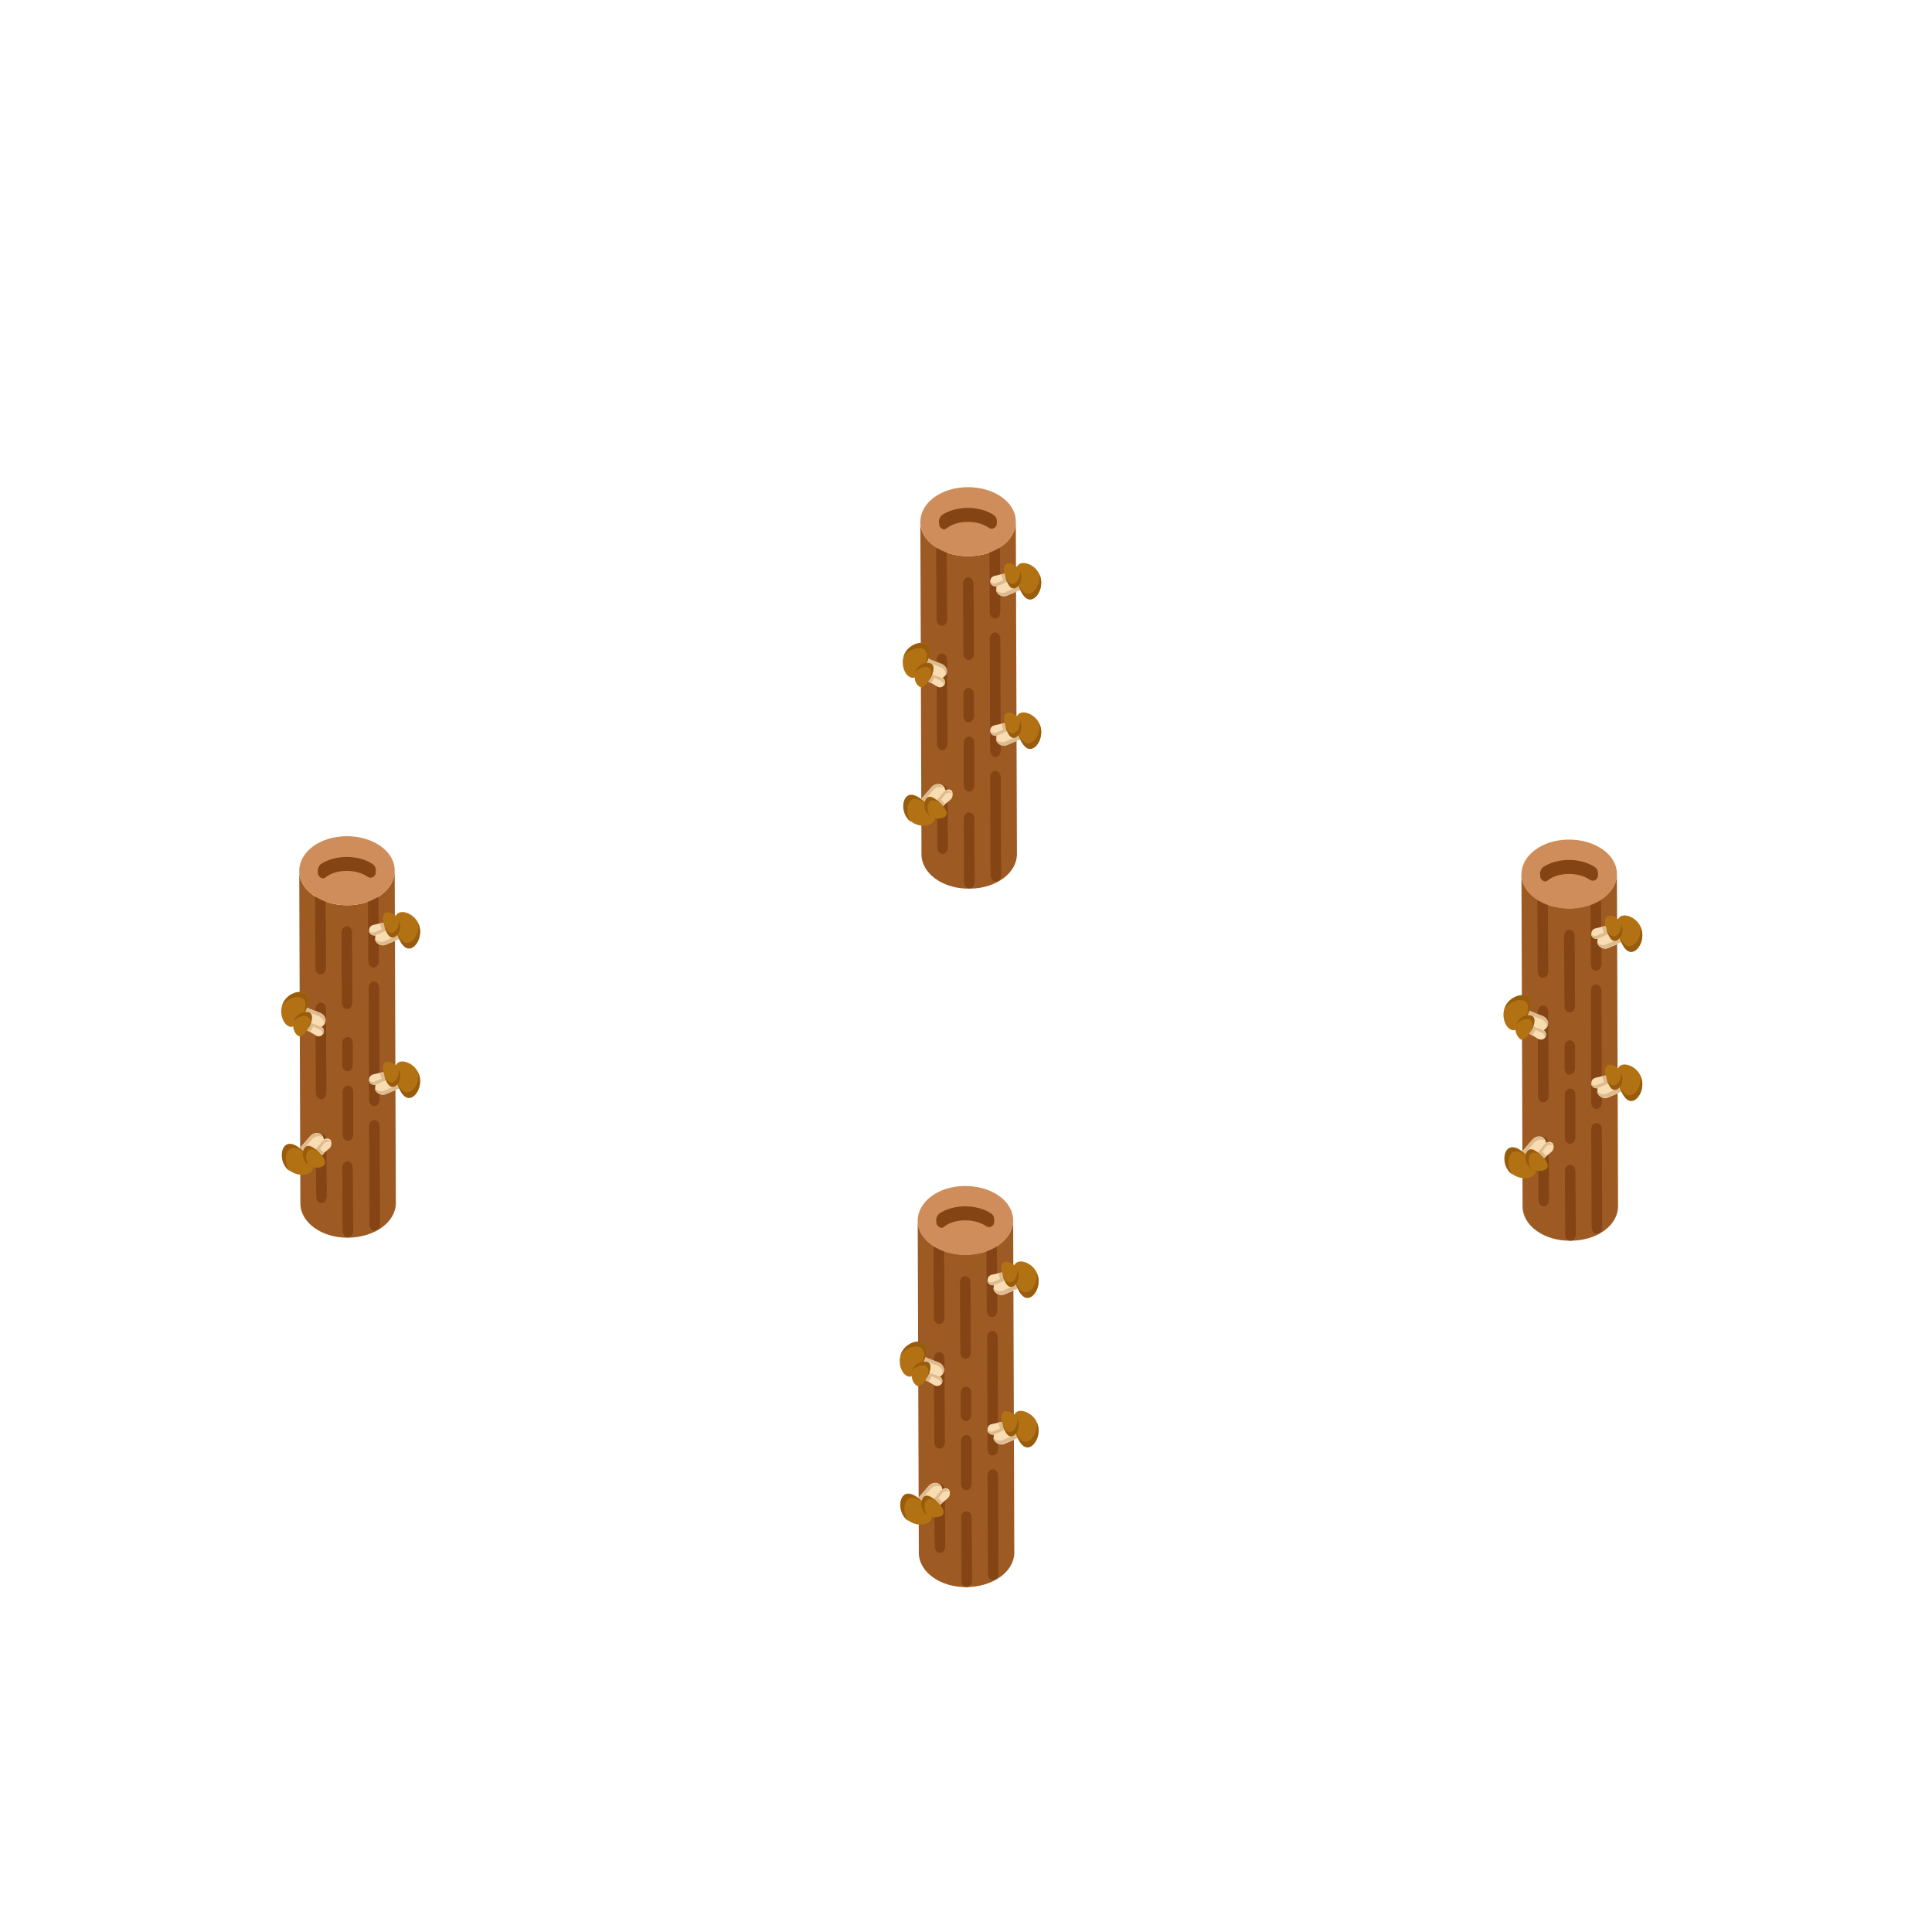 <?xml version="1.0" encoding="utf-8"?>
<!-- Generator: Adobe Illustrator 19.0.1, SVG Export Plug-In . SVG Version: 6.00 Build 0)  -->
<svg version="1.1" id="mushroom_x5F_grow" xmlns="http://www.w3.org/2000/svg" xmlns:xlink="http://www.w3.org/1999/xlink" x="0px"
	 y="0px" viewBox="-223 225 512 512" style="enable-background:new -223 225 512 512;" xml:space="preserve">
<style type="text/css">
	.st0{fill:#9E5A23;}
	.st1{fill:#844414;}
	.st2{fill:#CE8D5B;}
	.st3{fill:#F9DCB2;}
	.st4{fill:#DDBB8E;}
	.st5{fill:#B27214;}
	.st6{fill:#995C0D;}
</style>
<g>
	<g>
		<path class="st0" d="M-118.1,543.8l-0.3-88.1c0,5.1-5.6,9.2-12.6,9.2c-7,0-12.7-4-12.7-9.1l0.3,88.1c0,5.1,5.7,9.2,12.7,9.1
			C-123.7,552.9-118.1,548.9-118.1,543.8"/>
		<g>
			<path class="st1" d="M-125.4,479.6l-0.1-16.1c0-1.1,0.6-1.8,1.4-1.8s1.4,0.7,1.4,1.8l0.1,16.1c0,1.1-0.6,1.8-1.4,1.8
				C-124.8,481.4-125.4,480.7-125.4,479.6"/>
			<path class="st1" d="M-125.2,516.3l-0.1-29.4c0-1.1,0.6-1.8,1.4-1.8c0.8,0,1.4,0.7,1.4,1.8l0.1,29.4c0,1.1-0.6,1.8-1.4,1.8
				C-124.7,518.1-125.2,517.4-125.2,516.3"/>
			<path class="st1" d="M-125.1,549.3l-0.1-25.7c0-1.1,0.6-1.8,1.4-1.8c0.8,0,1.4,0.7,1.4,1.8l0.1,25.7c0,1.1-0.6,1.8-1.4,1.8
				C-124.6,551.1-125.1,550.4-125.1,549.3"/>
			<path class="st1" d="M-132.3,507.1l0-5.5c0-1.1,0.6-1.8,1.4-1.8c0.8,0,1.4,0.7,1.4,1.8l0,5.5c0,1.1-0.6,1.8-1.4,1.8
				C-131.7,508.9-132.3,508.2-132.3,507.1"/>
			<path class="st1" d="M-132.4,490.6l-0.1-18.3c0-1.1,0.6-1.8,1.4-1.8c0.8,0,1.4,0.7,1.4,1.8l0.1,18.3c0,1.1-0.6,1.8-1.4,1.8
				C-131.8,492.4-132.4,491.7-132.4,490.6"/>
			<path class="st1" d="M-132.2,525.5l0-11c0-1.1,0.6-1.8,1.4-1.8s1.4,0.7,1.4,1.8l0,11c0,1.1-0.6,1.8-1.4,1.8
				C-131.7,527.3-132.2,526.6-132.2,525.5"/>
			<path class="st1" d="M-132.2,551.1l-0.1-16.5c0-1.1,0.6-1.8,1.4-1.8s1.4,0.7,1.4,1.8l0.1,16.5c0,1.1-0.6,1.8-1.4,1.8
				C-131.6,553-132.1,552.2-132.2,551.1"/>
			<path class="st1" d="M-139.4,481.4l-0.1-18c0-1.1,0.6-1.8,1.4-1.8c0.8,0,1.4,0.7,1.4,1.8l0.1,18c0,1.1-0.6,1.8-1.4,1.8
				C-138.8,483.3-139.4,482.5-139.4,481.4"/>
			<path class="st1" d="M-139.2,542l-0.1-14.7c0-1.1,0.6-1.8,1.4-1.8c0.8,0,1.4,0.7,1.4,1.8l0.1,14.7c0,1.1-0.6,1.8-1.4,1.8
				C-138.6,543.8-139.2,543.1-139.2,542"/>
			<path class="st1" d="M-139.3,514.5l-0.1-22c0-1.1,0.6-1.8,1.4-1.8c0.8,0,1.4,0.7,1.4,1.8l0.1,22c0,1.1-0.6,1.8-1.4,1.8
				C-138.7,516.3-139.3,515.6-139.3,514.5"/>
		</g>
		<path class="st2" d="M-131,464.9c-7,0-12.7-4-12.7-9.1c0-5.1,5.6-9.2,12.6-9.2c7,0,12.7,4,12.7,9.1S-124,464.9-131,464.9"/>
		<path class="st1" d="M-138.8,455.8c0-0.6,0.3-1.3,0.7-1.7c0.8-0.6,3.2-2,7-2s6.2,1.4,7,2c0.7,0.5,0.8,1.6,0.6,2.6
			c-0.4,0.9-1.3,1.1-2,0.7c-0.7-0.5-2.5-1.6-5.6-1.6c-3.1,0-4.9,1.1-5.6,1.7c-0.7,0.6-1.5,0.2-2-0.7
			C-138.7,456.3-138.8,456.1-138.8,455.8"/>
	</g>
	<g>
		<path class="st3" d="M-124,470.1l1.7-0.4l0.9-0.2l0.1,0c0.1,0.4,3.5,3.5,3.8,3.1c0.1,0.4,0.3,0.8,0.5,1.2l-0.1,0l-0.9,0.4
			l-2.6,1.1c-0.1,0-0.2,0.1-0.2,0.1c-1.1,0.4-2.3-0.2-2.7-1.2c-0.1-0.4-0.1-0.9,0-1.3c-0.7,0.1-1.4-0.3-1.6-0.9
			C-125.4,471.1-124.9,470.3-124,470.1z"/>
		<g>
			<path class="st4" d="M-121.3,474.5c0.1,0,0.2-0.1,0.2-0.1l2.6-1.1c0,0,0,0,0,0c0.3-0.1-0.1-1.6,0.2-1.9c0,0.1,1.1,1.1,1.2,1.2
				c0,0,0.1,0.2,0.1,0.3c0,0,0.3,0.7-0.1,0.9l-0.1,0l-0.9,0.4l-2.6,1.1c-0.1,0-0.2,0.1-0.2,0.1c-1.1,0.4-2.3-0.2-2.7-1.2
				c0-0.2-0.1-0.3-0.1-0.5C-123.3,474.4-122.3,474.8-121.3,474.5z"/>
			<path class="st4" d="M-121.9,471.3c0-0.1-0.1-0.3-0.1-0.4c-0.1-0.4-0.2-0.8-0.3-1.1c0,0,0,0,0-0.1l0.9-0.2l0.1,0
				c0.4,0.1,1,0.7,1,0.7c0,0.1,0,1-0.3,1.5l-0.1,0l-0.8,0.3l-1.6,0.7c-0.1,0-0.1,0-0.2,0.1c-0.1,0-0.2,0.1-0.3,0.1
				c-0.7,0.1-1.4-0.3-1.6-0.9c0-0.1-0.1-0.3-0.1-0.4c0.3,0.4,0.8,0.6,1.4,0.5c0.1,0,0.2,0,0.3-0.1c0.1,0,0.1,0,0.2-0.1L-121.9,471.3
				z"/>
		</g>
		<path class="st5" d="M-118.1,467.7c0.2-0.4,0.5-0.7,1-0.9c1.6-0.5,4.4,0.9,5.2,3.5s-0.6,5.4-2.2,5.9c-1.3,0.4-2.3-0.7-3.1-2.4
			c-0.2-0.4-0.3-0.7-0.5-1.2c-0.3,0.4-0.6,0.6-0.9,0.7c-0.9,0.3-1.6-0.5-2.1-1.7c-0.2-0.3-0.3-0.7-0.4-1.1c-0.1-0.4-0.2-0.8-0.3-1.1
			c-0.3-1.3-0.1-2.3,0.8-2.6C-119.9,466.7-118.9,467-118.1,467.7z"/>
		<path class="st6" d="M-118.9,472.2c0.3-0.1,0.7-0.4,0.9-0.7c0.5-0.7,0.8-1.7,0.7-2.7c0.1,0.2,0.2,0.4,0.2,0.6
			c0.4,1.2,0.1,2.4-0.5,3.2c0,0,0,0,0,0c0.8,1.6,1.8,2.6,3,2.2c1.5-0.5,2.8-2.8,2.4-5.1c0.1,0.2,0.2,0.5,0.3,0.7
			c0.8,2.6-0.6,5.4-2.2,5.9c-1.3,0.4-2.3-0.7-3.1-2.4c-0.2-0.4-0.3-0.7-0.5-1.2c0,0,0,0,0-0.1c0,0,0,0,0,0.1
			c-0.3,0.4-0.6,0.6-0.9,0.7c-0.9,0.3-1.6-0.5-2.1-1.7c-0.2-0.3-0.3-0.7-0.4-1.1c-0.1-0.2-0.1-0.4-0.2-0.6c0.1,0.2,0.1,0.3,0.2,0.5
			C-120.5,471.7-119.8,472.5-118.9,472.2z"/>
		<g>
		</g>
		<g>
		</g>
		<g>
		</g>
		<g>
		</g>
		<g>
		</g>
		<g>
		</g>
		<g>
		</g>
		<g>
		</g>
		<g>
		</g>
		<g>
		</g>
		<g>
		</g>
		<g>
		</g>
		<g>
		</g>
		<g>
		</g>
		<g>
		</g>
	</g>
	<g>
		<path class="st3" d="M-124,509.7l1.7-0.4l0.9-0.2l0.1,0c0.1,0.4,3.5,3.5,3.8,3.1c0.1,0.4,0.3,0.8,0.5,1.2l-0.1,0l-0.9,0.4
			l-2.6,1.1c-0.1,0-0.2,0.1-0.2,0.1c-1.1,0.4-2.3-0.2-2.7-1.2c-0.1-0.4-0.1-0.9,0-1.3c-0.7,0.1-1.4-0.3-1.6-0.9
			C-125.4,510.7-124.9,509.9-124,509.7z"/>
		<g>
			<path class="st4" d="M-121.3,514.1c0.1,0,0.2-0.1,0.2-0.1l2.6-1.1c0,0,0,0,0,0c0.3-0.1-0.1-1.6,0.2-1.9c0,0.1,1.1,1.1,1.2,1.2
				c0,0,0.1,0.2,0.1,0.3c0,0,0.3,0.7-0.1,0.9l-0.1,0l-0.9,0.4l-2.6,1.1c-0.1,0-0.2,0.1-0.2,0.1c-1.1,0.4-2.3-0.2-2.7-1.2
				c0-0.2-0.1-0.3-0.1-0.5C-123.3,514-122.3,514.4-121.3,514.1z"/>
			<path class="st4" d="M-121.9,510.9c0-0.1-0.1-0.3-0.1-0.4c-0.1-0.4-0.2-0.8-0.3-1.1c0,0,0,0,0-0.1l0.9-0.2l0.1,0
				c0.4,0.1,1,0.7,1,0.7c0,0.1,0,1-0.3,1.5l-0.1,0l-0.8,0.3l-1.6,0.7c-0.1,0-0.1,0-0.2,0.1c-0.1,0-0.2,0.1-0.3,0.1
				c-0.7,0.1-1.4-0.3-1.6-0.9c0-0.1-0.1-0.3-0.1-0.4c0.3,0.4,0.8,0.6,1.4,0.5c0.1,0,0.2,0,0.3-0.1c0.1,0,0.1,0,0.2-0.1L-121.9,510.9
				z"/>
		</g>
		<path class="st5" d="M-118.1,507.3c0.2-0.4,0.5-0.7,1-0.9c1.6-0.5,4.4,0.9,5.2,3.5c0.8,2.6-0.6,5.4-2.2,5.9
			c-1.3,0.4-2.3-0.7-3.1-2.4c-0.2-0.4-0.3-0.7-0.5-1.2c-0.3,0.4-0.6,0.6-0.9,0.7c-0.9,0.3-1.6-0.5-2.1-1.7c-0.2-0.3-0.3-0.7-0.4-1.1
			c-0.1-0.4-0.2-0.8-0.3-1.1c-0.3-1.3-0.1-2.3,0.8-2.6C-119.9,506.2-118.9,506.6-118.1,507.3z"/>
		<path class="st6" d="M-118.9,511.8c0.3-0.1,0.7-0.4,0.9-0.7c0.5-0.7,0.8-1.7,0.7-2.7c0.1,0.2,0.2,0.4,0.2,0.6
			c0.4,1.2,0.1,2.4-0.5,3.2c0,0,0,0,0,0c0.8,1.6,1.8,2.6,3,2.2c1.5-0.5,2.8-2.8,2.4-5.1c0.1,0.2,0.2,0.5,0.3,0.7
			c0.8,2.6-0.6,5.4-2.2,5.9c-1.3,0.4-2.3-0.7-3.1-2.4c-0.2-0.4-0.3-0.7-0.5-1.2c0,0,0,0,0-0.1c0,0,0,0,0,0.1
			c-0.3,0.4-0.6,0.6-0.9,0.7c-0.9,0.3-1.6-0.5-2.1-1.7c-0.2-0.3-0.3-0.7-0.4-1.1c-0.1-0.2-0.1-0.4-0.2-0.6c0.1,0.2,0.1,0.3,0.2,0.5
			C-120.5,511.3-119.8,512.1-118.9,511.8z"/>
		<g>
		</g>
		<g>
		</g>
		<g>
		</g>
		<g>
		</g>
		<g>
		</g>
		<g>
		</g>
		<g>
		</g>
		<g>
		</g>
		<g>
		</g>
		<g>
		</g>
		<g>
		</g>
		<g>
		</g>
		<g>
		</g>
		<g>
		</g>
		<g>
		</g>
	</g>
	<g>
		<path class="st3" d="M-139.3,499.4l-1.5-0.9l-0.8-0.4l-0.1,0c0.2-0.3-0.1-5-0.6-4.9c0.2-0.4,0.3-0.8,0.5-1.2l0.1,0l0.9,0.4l2.6,1
			c0.1,0,0.2,0.1,0.2,0.1c1.1,0.5,1.6,1.7,1.1,2.7c-0.2,0.4-0.5,0.7-0.9,0.9c0.6,0.4,0.8,1.1,0.5,1.7
			C-137.6,499.6-138.6,499.9-139.3,499.4z"/>
		<g>
			<path class="st4" d="M-138.3,494.4c-0.1,0-0.1-0.1-0.2-0.1l-2.6-1c0,0,0,0,0,0c-0.3-0.1-1,1.2-1.5,1.2c0-0.1-0.1-1.6,0-1.6
				c0,0,0.1-0.2,0.1-0.3c0,0,0.3-0.7,0.7-0.6l0.1,0l0.9,0.4l2.6,1c0.1,0,0.2,0.1,0.2,0.1c1.1,0.5,1.6,1.7,1.1,2.7
				c-0.1,0.1-0.2,0.3-0.3,0.4C-136.9,495.8-137.4,494.8-138.3,494.4z"/>
			<path class="st4" d="M-140,497c-0.1,0.1-0.1,0.3-0.2,0.4c-0.2,0.4-0.4,0.7-0.6,1c0,0,0,0,0,0.1l-0.8-0.4l-0.1,0
				c-0.2-0.4-0.2-1.2-0.2-1.2c0.1-0.1,0.7-0.7,1.2-0.8l0.1,0l0.8,0.3l1.6,0.6c0.1,0,0.1,0,0.2,0.1c0.1,0,0.2,0.1,0.2,0.1
				c0.6,0.4,0.8,1.1,0.5,1.7c-0.1,0.1-0.1,0.2-0.2,0.3c0.1-0.5-0.2-1-0.6-1.3c-0.1-0.1-0.2-0.1-0.2-0.1c0,0-0.1,0-0.2-0.1L-140,497z
				"/>
		</g>
		<path class="st5" d="M-145.3,497c-0.4,0.2-0.9,0.2-1.3-0.1c-1.5-0.7-2.5-3.7-1.4-6.1s4.1-3.5,5.7-2.7c1.2,0.6,1.2,2.1,0.6,3.9
			c-0.1,0.4-0.3,0.8-0.5,1.2c0.4-0.1,0.9,0,1.2,0.1c0.8,0.4,0.8,1.4,0.4,2.7c-0.1,0.3-0.3,0.7-0.5,1.1c-0.2,0.4-0.4,0.7-0.6,1
			c-0.7,1.1-1.5,1.8-2.3,1.4C-144.7,499.1-145.2,498.1-145.3,497z"/>
		<path class="st6" d="M-141.6,494.4c-0.3-0.2-0.7-0.2-1.2-0.1c-0.8,0.1-1.8,0.6-2.4,1.5c0.1-0.2,0.1-0.4,0.2-0.6
			c0.5-1.1,1.6-1.8,2.6-2c0,0,0,0,0,0c0.6-1.7,0.5-3.1-0.6-3.7c-1.4-0.7-3.9,0.1-5.3,2.1c0.1-0.2,0.2-0.5,0.3-0.7
			c1.2-2.5,4.1-3.5,5.7-2.7c1.2,0.6,1.2,2.1,0.6,3.9c-0.1,0.4-0.3,0.8-0.5,1.2c0,0,0,0-0.1,0c0,0,0,0,0.1,0c0.4-0.1,0.9,0,1.2,0.1
			c0.8,0.4,0.8,1.4,0.4,2.7c-0.1,0.3-0.3,0.7-0.5,1.1c-0.1,0.2-0.2,0.4-0.3,0.5c0.1-0.2,0.1-0.3,0.2-0.5
			C-140.7,495.8-140.7,494.8-141.6,494.4z"/>
		<g>
		</g>
		<g>
		</g>
		<g>
		</g>
		<g>
		</g>
		<g>
		</g>
		<g>
		</g>
		<g>
		</g>
		<g>
		</g>
		<g>
		</g>
		<g>
		</g>
		<g>
		</g>
		<g>
		</g>
		<g>
		</g>
		<g>
		</g>
		<g>
		</g>
	</g>
	<g>
		<path class="st3" d="M-135.8,529.4l-1.3,1.1l-0.7,0.6l0,0c-0.2-0.3-4.7-1.5-4.8-1.1c-0.3-0.3-0.6-0.6-0.9-0.8l0.1-0.1l0.7-0.8
			l1.9-2.2c0.1-0.1,0.1-0.1,0.2-0.2c0.8-0.8,2.1-0.9,2.9-0.1c0.3,0.3,0.5,0.7,0.5,1.2c0.6-0.4,1.3-0.4,1.8,0.1
			C-135,527.9-135.1,528.9-135.8,529.4z"/>
		<g>
			<path class="st4" d="M-140.2,526.8c-0.1,0.1-0.1,0.1-0.2,0.2l-1.8,2.1c0,0,0,0,0,0c-0.2,0.3,0.8,1.4,0.7,1.8
				c-0.1-0.1-1.5-0.5-1.6-0.5c0,0-0.2-0.1-0.2-0.2c0,0-0.6-0.5-0.3-0.9l0.1-0.1l0.7-0.8l1.9-2.2c0.1-0.1,0.1-0.1,0.2-0.2
				c0.8-0.8,2.1-0.9,2.9-0.1c0.1,0.1,0.2,0.2,0.3,0.4C-138.4,525.9-139.5,526.1-140.2,526.8z"/>
			<path class="st4" d="M-138.2,529.4c0.1,0.1,0.2,0.2,0.3,0.3c0.3,0.3,0.6,0.6,0.8,0.9c0,0,0,0,0,0.1l-0.7,0.6l0,0
				c-0.4,0.1-1.2-0.2-1.2-0.2c-0.1-0.1-0.5-0.9-0.4-1.5l0,0l0.6-0.7l1.1-1.3c0,0,0.1-0.1,0.1-0.1c0.1-0.1,0.1-0.1,0.2-0.2
				c0.6-0.4,1.3-0.4,1.8,0.1c0.1,0.1,0.2,0.2,0.2,0.3c-0.5-0.2-1-0.2-1.5,0.1c-0.1,0.1-0.1,0.1-0.2,0.2c0,0-0.1,0.1-0.1,0.1
				L-138.2,529.4z"/>
		</g>
		<path class="st5" d="M-140,534.3c0,0.5-0.1,0.9-0.5,1.2c-1.2,1.2-4.3,1.2-6.2-0.7c-1.9-1.9-1.9-5-0.7-6.2c0.9-0.9,2.4-0.5,3.9,0.7
			c0.3,0.2,0.6,0.5,0.9,0.8c0.1-0.4,0.3-0.8,0.5-1.1c0.7-0.7,1.6-0.3,2.7,0.5c0.3,0.2,0.6,0.5,0.9,0.8c0.3,0.3,0.6,0.6,0.8,0.9
			c0.8,1,1.2,2,0.5,2.7C-137.8,534.4-138.9,534.6-140,534.3z"/>
		<path class="st6" d="M-141.3,529.9c-0.3,0.3-0.4,0.6-0.5,1.1c-0.2,0.8,0,1.9,0.6,2.8c-0.2-0.1-0.3-0.2-0.5-0.4
			c-0.9-0.9-1.2-2.1-1-3.1c0,0,0,0,0,0c-1.4-1.1-2.8-1.5-3.7-0.6c-1.1,1.1-1.2,3.7,0.2,5.7c-0.2-0.2-0.4-0.3-0.6-0.5
			c-1.9-1.9-1.9-5-0.7-6.2c0.9-0.9,2.4-0.5,3.9,0.7c0.3,0.2,0.6,0.5,0.9,0.8c0,0,0,0,0,0.1c0,0,0,0,0-0.1c0.1-0.4,0.3-0.8,0.5-1.1
			c0.7-0.7,1.6-0.3,2.7,0.5c0.3,0.2,0.6,0.5,0.9,0.8c0.1,0.1,0.3,0.3,0.4,0.4c-0.1-0.1-0.3-0.2-0.4-0.4
			C-139.6,529.6-140.6,529.3-141.3,529.9z"/>
		<g>
		</g>
		<g>
		</g>
		<g>
		</g>
		<g>
		</g>
		<g>
		</g>
		<g>
		</g>
		<g>
		</g>
		<g>
		</g>
		<g>
		</g>
		<g>
		</g>
		<g>
		</g>
		<g>
		</g>
		<g>
		</g>
		<g>
		</g>
		<g>
		</g>
	</g>
</g>
<g>
	<g>
		<path class="st0" d="M46.5,451.3l-0.3-88.1c0,5.1-5.6,9.2-12.6,9.2s-12.7-4-12.7-9.1l0.3,88.1c0,5.1,5.7,9.2,12.7,9.1
			C40.9,460.5,46.5,456.4,46.5,451.3"/>
		<g>
			<path class="st1" d="M39.3,387.1l-0.1-16.1c0-1.1,0.6-1.8,1.4-1.8c0.8,0,1.4,0.7,1.4,1.8l0.1,16.1c0,1.1-0.6,1.8-1.4,1.8
				C39.8,388.9,39.3,388.2,39.3,387.1"/>
			<path class="st1" d="M39.4,423.8l-0.1-29.4c0-1.1,0.6-1.8,1.4-1.8c0.8,0,1.4,0.7,1.4,1.8l0.1,29.4c0,1.1-0.6,1.8-1.4,1.8
				C40,425.6,39.4,424.9,39.4,423.8"/>
			<path class="st1" d="M39.5,456.8l-0.1-25.7c0-1.1,0.6-1.8,1.4-1.8c0.8,0,1.4,0.7,1.4,1.8l0.1,25.7c0,1.1-0.6,1.8-1.4,1.8
				C40.1,458.6,39.5,457.9,39.5,456.8"/>
			<path class="st1" d="M32.3,414.6l0-5.5c0-1.1,0.6-1.8,1.4-1.8c0.8,0,1.4,0.7,1.4,1.8l0,5.5c0,1.1-0.6,1.8-1.4,1.8
				C32.9,416.5,32.3,415.7,32.3,414.6"/>
			<path class="st1" d="M32.3,398.1l-0.1-18.3c0-1.1,0.6-1.8,1.4-1.8c0.8,0,1.4,0.7,1.4,1.8l0.1,18.3c0,1.1-0.6,1.8-1.4,1.8
				S32.3,399.2,32.3,398.1"/>
			<path class="st1" d="M32.4,433l0-11c0-1.1,0.6-1.8,1.4-1.8c0.8,0,1.4,0.7,1.4,1.8l0,11c0,1.1-0.6,1.8-1.4,1.8
				C33,434.8,32.4,434.1,32.4,433"/>
			<path class="st1" d="M32.5,458.6l-0.1-16.5c0-1.1,0.6-1.8,1.4-1.8c0.8,0,1.4,0.7,1.4,1.8l0.1,16.5c0,1.1-0.6,1.8-1.4,1.8
				C33,460.5,32.5,459.7,32.5,458.6"/>
			<path class="st1" d="M25.2,389l-0.1-18c0-1.1,0.6-1.8,1.4-1.8s1.4,0.7,1.4,1.8l0.1,18c0,1.1-0.6,1.8-1.4,1.8
				C25.8,390.8,25.2,390.1,25.2,389"/>
			<path class="st1" d="M25.4,449.5l-0.1-14.7c0-1.1,0.6-1.8,1.4-1.8c0.8,0,1.4,0.7,1.4,1.8l0.1,14.7c0,1.1-0.6,1.8-1.4,1.8
				C26,451.3,25.4,450.6,25.4,449.5"/>
			<path class="st1" d="M25.3,422l-0.1-22c0-1.1,0.6-1.8,1.4-1.8s1.4,0.7,1.4,1.8l0.1,22c0,1.1-0.6,1.8-1.4,1.8
				C25.9,423.8,25.3,423.1,25.3,422"/>
		</g>
		<path class="st2" d="M33.6,372.4c-7,0-12.7-4-12.7-9.1c0-5.1,5.6-9.2,12.6-9.2c7,0,12.7,4,12.7,9.1
			C46.2,368.3,40.6,372.4,33.6,372.4"/>
		<path class="st1" d="M25.8,363.3c0-0.6,0.3-1.3,0.7-1.7c0.8-0.6,3.2-2,7-2s6.2,1.4,7,2c0.7,0.5,0.8,1.6,0.6,2.6
			c-0.4,0.9-1.3,1.1-2,0.7c-0.7-0.5-2.5-1.6-5.6-1.6s-4.9,1.1-5.6,1.7c-0.7,0.6-1.5,0.2-2-0.7C26,363.8,25.8,363.6,25.8,363.3"/>
	</g>
	<g>
		<path class="st3" d="M40.6,377.6l1.7-0.4l0.9-0.2l0.1,0c0.1,0.4,3.5,3.5,3.8,3.1c0.1,0.4,0.3,0.8,0.5,1.2l-0.1,0l-0.9,0.4
			l-2.6,1.1c-0.1,0-0.2,0.1-0.2,0.1c-1.1,0.4-2.3-0.2-2.7-1.2c-0.1-0.4-0.1-0.9,0-1.3c-0.7,0.1-1.4-0.3-1.6-0.9
			C39.2,378.7,39.7,377.8,40.6,377.6z"/>
		<g>
			<path class="st4" d="M43.3,382c0.1,0,0.2-0.1,0.2-0.1l2.6-1.1c0,0,0,0,0,0c0.3-0.1-0.1-1.6,0.2-1.9c0,0.1,1.1,1.1,1.2,1.2
				c0,0,0.1,0.2,0.1,0.3c0,0,0.3,0.7-0.1,0.9l-0.1,0l-0.9,0.4l-2.6,1.1c-0.1,0-0.2,0.1-0.2,0.1c-1.1,0.4-2.3-0.2-2.7-1.2
				c0-0.2-0.1-0.3-0.1-0.5C41.4,381.9,42.4,382.3,43.3,382z"/>
			<path class="st4" d="M42.8,378.8c0-0.1-0.1-0.3-0.1-0.4c-0.1-0.4-0.2-0.8-0.3-1.1c0,0,0,0,0-0.1l0.9-0.2l0.1,0
				c0.4,0.1,1,0.7,1,0.7c0,0.1,0,1-0.3,1.5l-0.1,0l-0.8,0.3l-1.6,0.7c-0.1,0-0.1,0-0.2,0.1c-0.1,0-0.2,0.1-0.3,0.1
				c-0.7,0.1-1.4-0.3-1.6-0.9c0-0.1-0.1-0.3-0.1-0.4c0.3,0.4,0.8,0.6,1.4,0.5c0.1,0,0.2,0,0.3-0.1c0.1,0,0.1,0,0.2-0.1L42.8,378.8z"
				/>
		</g>
		<path class="st5" d="M46.5,375.2c0.2-0.4,0.5-0.7,1-0.9c1.6-0.5,4.4,0.9,5.2,3.5c0.8,2.6-0.6,5.4-2.2,5.9
			c-1.3,0.4-2.3-0.7-3.1-2.4c-0.2-0.4-0.3-0.7-0.5-1.2c-0.3,0.4-0.6,0.6-0.9,0.7c-0.9,0.3-1.6-0.5-2.1-1.7c-0.2-0.3-0.3-0.7-0.4-1.1
			c-0.1-0.4-0.2-0.8-0.3-1.1c-0.3-1.3-0.1-2.3,0.8-2.6C44.7,374.2,45.7,374.5,46.5,375.2z"/>
		<path class="st6" d="M45.7,379.7c0.3-0.1,0.7-0.4,0.9-0.7c0.5-0.7,0.8-1.7,0.7-2.7c0.1,0.2,0.2,0.4,0.2,0.6
			c0.4,1.2,0.1,2.4-0.5,3.2c0,0,0,0,0,0c0.8,1.6,1.8,2.6,3,2.2c1.5-0.5,2.8-2.8,2.4-5.1c0.1,0.2,0.2,0.5,0.3,0.7
			c0.8,2.6-0.6,5.4-2.2,5.9c-1.3,0.4-2.3-0.7-3.1-2.4c-0.2-0.4-0.3-0.7-0.5-1.2c0,0,0,0,0-0.1c0,0,0,0,0,0.1
			c-0.3,0.4-0.6,0.6-0.9,0.7c-0.9,0.3-1.6-0.5-2.1-1.7c-0.2-0.3-0.3-0.7-0.4-1.1c-0.1-0.2-0.1-0.4-0.2-0.6c0.1,0.2,0.1,0.3,0.2,0.5
			C44.1,379.2,44.8,380,45.7,379.7z"/>
		<g>
		</g>
		<g>
		</g>
		<g>
		</g>
		<g>
		</g>
		<g>
		</g>
		<g>
		</g>
		<g>
		</g>
		<g>
		</g>
		<g>
		</g>
		<g>
		</g>
		<g>
		</g>
		<g>
		</g>
		<g>
		</g>
		<g>
		</g>
		<g>
		</g>
	</g>
	<g>
		<path class="st3" d="M40.6,417.2l1.7-0.4l0.9-0.2l0.1,0c0.1,0.4,3.5,3.5,3.8,3.1c0.1,0.4,0.3,0.8,0.5,1.2l-0.1,0l-0.9,0.4
			l-2.6,1.1c-0.1,0-0.2,0.1-0.2,0.1c-1.1,0.4-2.3-0.2-2.7-1.2c-0.1-0.4-0.1-0.9,0-1.3c-0.7,0.1-1.4-0.3-1.6-0.9
			C39.2,418.2,39.7,417.4,40.6,417.2z"/>
		<g>
			<path class="st4" d="M43.3,421.6c0.1,0,0.2-0.1,0.2-0.1l2.6-1.1c0,0,0,0,0,0c0.3-0.1-0.1-1.6,0.2-1.9c0,0.1,1.1,1.1,1.2,1.2
				c0,0,0.1,0.2,0.1,0.3c0,0,0.3,0.7-0.1,0.9l-0.1,0l-0.9,0.4l-2.6,1.1c-0.1,0-0.2,0.1-0.2,0.1c-1.1,0.4-2.3-0.2-2.7-1.2
				c0-0.2-0.1-0.3-0.1-0.5C41.4,421.5,42.4,421.9,43.3,421.6z"/>
			<path class="st4" d="M42.8,418.4c0-0.1-0.1-0.3-0.1-0.4c-0.1-0.4-0.2-0.8-0.3-1.1c0,0,0,0,0-0.1l0.9-0.2l0.1,0
				c0.4,0.1,1,0.7,1,0.7c0,0.1,0,1-0.3,1.5l-0.1,0l-0.8,0.3l-1.6,0.7c-0.1,0-0.1,0-0.2,0.1c-0.1,0-0.2,0.1-0.3,0.1
				c-0.7,0.1-1.4-0.3-1.6-0.9c0-0.1-0.1-0.3-0.1-0.4c0.3,0.4,0.8,0.6,1.4,0.5c0.1,0,0.2,0,0.3-0.1c0.1,0,0.1,0,0.2-0.1L42.8,418.4z"
				/>
		</g>
		<path class="st5" d="M46.5,414.8c0.2-0.4,0.5-0.7,1-0.9c1.6-0.5,4.4,0.9,5.2,3.5c0.8,2.6-0.6,5.4-2.2,5.9
			c-1.3,0.4-2.3-0.7-3.1-2.4c-0.2-0.4-0.3-0.7-0.5-1.2c-0.3,0.4-0.6,0.6-0.9,0.7c-0.9,0.3-1.6-0.5-2.1-1.7c-0.2-0.3-0.3-0.7-0.4-1.1
			c-0.1-0.4-0.2-0.8-0.3-1.1c-0.3-1.3-0.1-2.3,0.8-2.6C44.7,413.7,45.7,414.1,46.5,414.8z"/>
		<path class="st6" d="M45.7,419.3c0.3-0.1,0.7-0.4,0.9-0.7c0.5-0.7,0.8-1.7,0.7-2.7c0.1,0.2,0.2,0.4,0.2,0.6
			c0.4,1.2,0.1,2.4-0.5,3.2c0,0,0,0,0,0c0.8,1.6,1.8,2.6,3,2.2c1.5-0.5,2.8-2.8,2.4-5.1c0.1,0.2,0.2,0.5,0.3,0.7
			c0.8,2.6-0.6,5.4-2.2,5.9c-1.3,0.4-2.3-0.7-3.1-2.4c-0.2-0.4-0.3-0.7-0.5-1.2c0,0,0,0,0-0.1c0,0,0,0,0,0.1
			c-0.3,0.4-0.6,0.6-0.9,0.7c-0.9,0.3-1.6-0.5-2.1-1.7c-0.2-0.3-0.3-0.7-0.4-1.1c-0.1-0.2-0.1-0.4-0.2-0.6c0.1,0.2,0.1,0.3,0.2,0.5
			C44.1,418.8,44.8,419.6,45.7,419.3z"/>
		<g>
		</g>
		<g>
		</g>
		<g>
		</g>
		<g>
		</g>
		<g>
		</g>
		<g>
		</g>
		<g>
		</g>
		<g>
		</g>
		<g>
		</g>
		<g>
		</g>
		<g>
		</g>
		<g>
		</g>
		<g>
		</g>
		<g>
		</g>
		<g>
		</g>
	</g>
	<g>
		<path class="st3" d="M25.3,406.9l-1.5-0.9l-0.8-0.4l-0.1,0c0.2-0.3-0.1-5-0.6-4.9c0.2-0.4,0.3-0.8,0.5-1.2l0.1,0l0.9,0.4l2.6,1
			c0.1,0,0.2,0.1,0.2,0.1c1.1,0.5,1.6,1.7,1.1,2.7c-0.2,0.4-0.5,0.7-0.9,0.9c0.6,0.4,0.8,1.1,0.5,1.7
			C27,407.1,26.1,407.4,25.3,406.9z"/>
		<g>
			<path class="st4" d="M26.4,401.9c-0.1,0-0.1-0.1-0.2-0.1l-2.6-1c0,0,0,0,0,0c-0.3-0.1-1,1.2-1.5,1.2c0-0.1-0.1-1.6,0-1.6
				c0,0,0.1-0.2,0.1-0.3c0,0,0.3-0.7,0.7-0.6l0.1,0l0.9,0.4l2.6,1c0.1,0,0.2,0.1,0.2,0.1c1.1,0.5,1.6,1.7,1.1,2.7
				c-0.1,0.1-0.2,0.3-0.3,0.4C27.8,403.3,27.3,402.3,26.4,401.9z"/>
			<path class="st4" d="M24.6,404.6c-0.1,0.1-0.1,0.3-0.2,0.4c-0.2,0.4-0.4,0.7-0.6,1c0,0,0,0,0,0.1l-0.8-0.4l-0.1,0
				c-0.2-0.4-0.2-1.2-0.2-1.2c0.1-0.1,0.7-0.7,1.2-0.8l0.1,0l0.8,0.3l1.6,0.6c0.1,0,0.1,0,0.2,0.1c0.1,0,0.2,0.1,0.2,0.1
				c0.6,0.4,0.8,1.1,0.5,1.7c-0.1,0.1-0.1,0.2-0.2,0.3c0.1-0.5-0.2-1-0.6-1.3c-0.1-0.1-0.2-0.1-0.2-0.1c0,0-0.1,0-0.2-0.1
				L24.6,404.6z"/>
		</g>
		<path class="st5" d="M19.4,404.5c-0.4,0.2-0.9,0.2-1.3-0.1c-1.5-0.7-2.5-3.7-1.4-6.1s4.1-3.5,5.7-2.7c1.2,0.6,1.2,2.1,0.6,3.9
			c-0.1,0.4-0.3,0.8-0.5,1.2c0.4-0.1,0.9,0,1.2,0.1c0.8,0.4,0.8,1.4,0.4,2.7c-0.1,0.3-0.3,0.7-0.5,1.1c-0.2,0.4-0.4,0.7-0.6,1
			c-0.7,1.1-1.5,1.8-2.3,1.4C20,406.6,19.4,405.6,19.4,404.5z"/>
		<path class="st6" d="M23.1,401.9c-0.3-0.2-0.7-0.2-1.2-0.1c-0.8,0.1-1.8,0.6-2.4,1.5c0.1-0.2,0.1-0.4,0.2-0.6
			c0.5-1.1,1.6-1.8,2.6-2c0,0,0,0,0,0c0.6-1.7,0.5-3.1-0.6-3.7c-1.4-0.7-3.9,0.1-5.3,2.1c0.1-0.2,0.2-0.5,0.3-0.7
			c1.2-2.5,4.1-3.5,5.7-2.7c1.2,0.6,1.2,2.1,0.6,3.9c-0.1,0.4-0.3,0.8-0.5,1.2c0,0,0,0-0.1,0c0,0,0,0,0.1,0c0.4-0.1,0.9,0,1.2,0.1
			c0.8,0.4,0.8,1.4,0.4,2.7c-0.1,0.3-0.3,0.7-0.5,1.1c-0.1,0.2-0.2,0.4-0.3,0.5c0.1-0.2,0.1-0.3,0.2-0.5
			C23.9,403.3,23.9,402.3,23.1,401.9z"/>
		<g>
		</g>
		<g>
		</g>
		<g>
		</g>
		<g>
		</g>
		<g>
		</g>
		<g>
		</g>
		<g>
		</g>
		<g>
		</g>
		<g>
		</g>
		<g>
		</g>
		<g>
		</g>
		<g>
		</g>
		<g>
		</g>
		<g>
		</g>
		<g>
		</g>
	</g>
	<g>
		<path class="st3" d="M28.9,436.9l-1.3,1.1l-0.7,0.6l0,0c-0.2-0.3-4.7-1.5-4.8-1.1c-0.3-0.3-0.6-0.6-0.9-0.8l0.1-0.1l0.7-0.8
			l1.9-2.2c0.1-0.1,0.1-0.1,0.2-0.2c0.8-0.8,2.1-0.9,2.9-0.1c0.3,0.3,0.5,0.7,0.5,1.2c0.6-0.4,1.3-0.4,1.8,0.1
			C29.6,435.4,29.5,436.4,28.9,436.9z"/>
		<g>
			<path class="st4" d="M24.4,434.3c-0.1,0.1-0.1,0.1-0.2,0.2l-1.8,2.1c0,0,0,0,0,0c-0.2,0.3,0.8,1.4,0.7,1.8
				c-0.1-0.1-1.5-0.5-1.6-0.5c0,0-0.2-0.1-0.2-0.2c0,0-0.6-0.5-0.3-0.9l0.1-0.1l0.7-0.8l1.9-2.2c0.1-0.1,0.1-0.1,0.2-0.2
				c0.8-0.8,2.1-0.9,2.9-0.1c0.1,0.1,0.2,0.2,0.3,0.4C26.2,433.4,25.1,433.6,24.4,434.3z"/>
			<path class="st4" d="M26.4,436.9c0.1,0.1,0.2,0.2,0.3,0.3c0.3,0.3,0.6,0.6,0.8,0.9c0,0,0,0,0,0.1l-0.7,0.6l0,0
				c-0.4,0.1-1.2-0.2-1.2-0.2c-0.1-0.1-0.5-0.9-0.4-1.5l0,0l0.6-0.7l1.1-1.3c0,0,0.1-0.1,0.1-0.1c0.1-0.1,0.1-0.1,0.2-0.2
				c0.6-0.4,1.3-0.4,1.8,0.1c0.1,0.1,0.2,0.2,0.2,0.3c-0.5-0.2-1-0.2-1.5,0.1c-0.1,0.1-0.1,0.1-0.2,0.2c0,0-0.1,0.1-0.1,0.1
				L26.4,436.9z"/>
		</g>
		<path class="st5" d="M24.7,441.8c0,0.5-0.1,0.9-0.5,1.2c-1.2,1.2-4.3,1.2-6.2-0.7c-1.9-1.9-1.9-5-0.7-6.2c0.9-0.9,2.4-0.5,3.9,0.7
			c0.3,0.2,0.6,0.5,0.9,0.8c0.1-0.4,0.3-0.8,0.5-1.1c0.7-0.7,1.6-0.3,2.7,0.5c0.3,0.2,0.6,0.5,0.9,0.8c0.3,0.3,0.6,0.6,0.8,0.9
			c0.8,1,1.2,2,0.5,2.7C26.8,441.9,25.7,442.1,24.7,441.8z"/>
		<path class="st6" d="M23.4,437.4c-0.3,0.3-0.4,0.6-0.5,1.1c-0.2,0.8,0,1.9,0.6,2.8c-0.2-0.1-0.3-0.2-0.5-0.4
			c-0.9-0.9-1.2-2.1-1-3.1c0,0,0,0,0,0c-1.4-1.1-2.8-1.5-3.7-0.6c-1.1,1.1-1.2,3.7,0.2,5.7c-0.2-0.2-0.4-0.3-0.6-0.5
			c-1.9-1.9-1.9-5-0.7-6.2c0.9-0.9,2.4-0.5,3.9,0.7c0.3,0.2,0.6,0.5,0.9,0.8c0,0,0,0,0,0.1c0,0,0,0,0-0.1c0.1-0.4,0.3-0.8,0.5-1.1
			c0.7-0.7,1.6-0.3,2.7,0.5c0.3,0.2,0.6,0.5,0.9,0.8c0.1,0.1,0.3,0.3,0.4,0.4c-0.1-0.1-0.3-0.2-0.4-0.4
			C25,437.1,24,436.8,23.4,437.4z"/>
		<g>
		</g>
		<g>
		</g>
		<g>
		</g>
		<g>
		</g>
		<g>
		</g>
		<g>
		</g>
		<g>
		</g>
		<g>
		</g>
		<g>
		</g>
		<g>
		</g>
		<g>
		</g>
		<g>
		</g>
		<g>
		</g>
		<g>
		</g>
		<g>
		</g>
	</g>
</g>
<g>
	<g>
		<path class="st0" d="M45.8,636.4l-0.3-88.1c0,5.1-5.6,9.2-12.6,9.2s-12.7-4-12.7-9.1l0.3,88.1c0,5.1,5.7,9.2,12.7,9.1
			S45.8,641.5,45.8,636.4"/>
		<g>
			<path class="st1" d="M38.5,572.2l-0.1-16.1c0-1.1,0.6-1.8,1.4-1.8c0.8,0,1.4,0.7,1.4,1.8l0.1,16.1c0,1.1-0.6,1.8-1.4,1.8
				C39.1,574.1,38.5,573.3,38.5,572.2"/>
			<path class="st1" d="M38.7,608.9l-0.1-29.4c0-1.1,0.6-1.8,1.4-1.8c0.8,0,1.4,0.7,1.4,1.8l0.1,29.4c0,1.1-0.6,1.8-1.4,1.8
				C39.2,610.8,38.7,610,38.7,608.9"/>
			<path class="st1" d="M38.8,641.9l-0.1-25.7c0-1.1,0.6-1.8,1.4-1.8c0.8,0,1.4,0.7,1.4,1.8l0.1,25.7c0,1.1-0.6,1.8-1.4,1.8
				C39.3,643.8,38.8,643,38.8,641.9"/>
			<path class="st1" d="M31.6,599.8l0-5.5c0-1.1,0.6-1.8,1.4-1.8c0.8,0,1.4,0.7,1.4,1.8l0,5.5c0,1.1-0.6,1.8-1.4,1.8
				C32.2,601.6,31.6,600.9,31.6,599.8"/>
			<path class="st1" d="M31.5,583.3l-0.1-18.3c0-1.1,0.6-1.8,1.4-1.8c0.8,0,1.4,0.7,1.4,1.8l0.1,18.3c0,1.1-0.6,1.8-1.4,1.8
				C32.1,585.1,31.6,584.4,31.5,583.3"/>
			<path class="st1" d="M31.7,618.1l0-11c0-1.1,0.6-1.8,1.4-1.8c0.8,0,1.4,0.7,1.4,1.8l0,11c0,1.1-0.6,1.8-1.4,1.8
				C32.2,619.9,31.7,619.2,31.7,618.1"/>
			<path class="st1" d="M31.8,643.8l-0.1-16.5c0-1.1,0.6-1.8,1.4-1.8c0.8,0,1.4,0.7,1.4,1.8l0.1,16.5c0,1.1-0.6,1.8-1.4,1.8
				C32.3,645.6,31.8,644.9,31.8,643.8"/>
			<path class="st1" d="M24.5,574.1l-0.1-18c0-1.1,0.6-1.8,1.4-1.8c0.8,0,1.4,0.7,1.4,1.8l0.1,18c0,1.1-0.6,1.8-1.4,1.8
				C25.1,575.9,24.5,575.2,24.5,574.1"/>
			<path class="st1" d="M24.7,634.6L24.6,620c0-1.1,0.6-1.8,1.4-1.8s1.4,0.7,1.4,1.8l0.1,14.7c0,1.1-0.6,1.8-1.4,1.8
				C25.3,636.5,24.7,635.8,24.7,634.6"/>
			<path class="st1" d="M24.6,607.1l-0.1-22c0-1.1,0.6-1.8,1.4-1.8s1.4,0.7,1.4,1.8l0.1,22c0,1.1-0.6,1.8-1.4,1.8
				C25.2,609,24.6,608.2,24.6,607.1"/>
		</g>
		<path class="st2" d="M32.9,557.6c-7,0-12.7-4-12.7-9.1c0-5.1,5.6-9.2,12.6-9.2s12.7,4,12.7,9.1C45.5,553.5,39.9,557.5,32.9,557.6"
			/>
		<path class="st1" d="M25.1,548.4c0-0.6,0.3-1.3,0.7-1.7c0.8-0.6,3.2-2,7-2c3.8,0,6.2,1.4,7,2c0.7,0.5,0.8,1.6,0.6,2.6
			c-0.4,0.9-1.3,1.1-2,0.7c-0.7-0.5-2.5-1.6-5.6-1.6s-4.9,1.1-5.6,1.7c-0.7,0.6-1.5,0.2-2-0.7C25.2,549,25.1,548.8,25.1,548.4"/>
	</g>
	<g>
		<path class="st3" d="M39.9,562.8l1.7-0.4l0.9-0.2l0.1,0c0.1,0.4,3.5,3.5,3.8,3.1c0.1,0.4,0.3,0.8,0.5,1.2l-0.1,0l-0.9,0.4
			l-2.6,1.1c-0.1,0-0.2,0.1-0.2,0.1c-1.1,0.4-2.3-0.2-2.7-1.2c-0.1-0.4-0.1-0.9,0-1.3c-0.7,0.1-1.4-0.3-1.6-0.9
			C38.5,563.8,39,563,39.9,562.8z"/>
		<g>
			<path class="st4" d="M42.6,567.1c0.1,0,0.2-0.1,0.2-0.1l2.6-1.1c0,0,0,0,0,0c0.3-0.1-0.1-1.6,0.2-1.9c0,0.1,1.1,1.1,1.2,1.2
				c0,0,0.1,0.2,0.1,0.3c0,0,0.3,0.7-0.1,0.9l-0.1,0l-0.9,0.4l-2.6,1.1c-0.1,0-0.2,0.1-0.2,0.1c-1.1,0.4-2.3-0.2-2.7-1.2
				c0-0.2-0.1-0.3-0.1-0.5C40.6,567.1,41.7,567.4,42.6,567.1z"/>
			<path class="st4" d="M42,564c0-0.1-0.1-0.3-0.1-0.4c-0.1-0.4-0.2-0.8-0.3-1.1c0,0,0,0,0-0.1l0.9-0.2l0.1,0c0.4,0.1,1,0.7,1,0.7
				c0,0.1,0,1-0.3,1.5l-0.1,0l-0.8,0.3l-1.6,0.7c-0.1,0-0.1,0-0.2,0.1c-0.1,0-0.2,0.1-0.3,0.1c-0.7,0.1-1.4-0.3-1.6-0.9
				c0-0.1-0.1-0.3-0.1-0.4c0.3,0.4,0.8,0.6,1.4,0.5c0.1,0,0.2,0,0.3-0.1c0.1,0,0.1,0,0.2-0.1L42,564z"/>
		</g>
		<path class="st5" d="M45.8,560.3c0.2-0.4,0.5-0.7,1-0.9c1.6-0.5,4.4,0.9,5.2,3.5c0.8,2.6-0.6,5.4-2.2,5.9
			c-1.3,0.4-2.3-0.7-3.1-2.4c-0.2-0.4-0.3-0.7-0.5-1.2c-0.3,0.4-0.6,0.6-0.9,0.7c-0.9,0.3-1.6-0.5-2.1-1.7c-0.2-0.3-0.3-0.7-0.4-1.1
			c-0.1-0.4-0.2-0.8-0.3-1.1c-0.3-1.3-0.1-2.3,0.8-2.6C44,559.3,45,559.6,45.8,560.3z"/>
		<path class="st6" d="M45,564.8c0.3-0.1,0.7-0.4,0.9-0.7c0.5-0.7,0.8-1.7,0.7-2.7c0.1,0.2,0.2,0.4,0.2,0.6c0.4,1.2,0.1,2.4-0.5,3.2
			c0,0,0,0,0,0c0.8,1.6,1.8,2.6,3,2.2c1.5-0.5,2.8-2.8,2.4-5.1c0.1,0.2,0.2,0.5,0.3,0.7c0.8,2.6-0.6,5.4-2.2,5.9
			c-1.3,0.4-2.3-0.7-3.1-2.4c-0.2-0.4-0.3-0.7-0.5-1.2c0,0,0,0,0-0.1c0,0,0,0,0,0.1c-0.3,0.4-0.6,0.6-0.9,0.7
			c-0.9,0.3-1.6-0.5-2.1-1.7c-0.2-0.3-0.3-0.7-0.4-1.1c-0.1-0.2-0.1-0.4-0.2-0.6c0.1,0.2,0.1,0.3,0.2,0.5
			C43.4,564.4,44.1,565.1,45,564.8z"/>
		<g>
		</g>
		<g>
		</g>
		<g>
		</g>
		<g>
		</g>
		<g>
		</g>
		<g>
		</g>
		<g>
		</g>
		<g>
		</g>
		<g>
		</g>
		<g>
		</g>
		<g>
		</g>
		<g>
		</g>
		<g>
		</g>
		<g>
		</g>
		<g>
		</g>
	</g>
	<g>
		<path class="st3" d="M39.9,602.4l1.7-0.4l0.9-0.2l0.1,0c0.1,0.4,3.5,3.5,3.8,3.1c0.1,0.4,0.3,0.8,0.5,1.2l-0.1,0l-0.9,0.4
			l-2.6,1.1c-0.1,0-0.2,0.1-0.2,0.1c-1.1,0.4-2.3-0.2-2.7-1.2c-0.1-0.4-0.1-0.9,0-1.3c-0.7,0.1-1.4-0.3-1.6-0.9
			C38.5,603.4,39,602.5,39.9,602.4z"/>
		<g>
			<path class="st4" d="M42.6,606.7c0.1,0,0.2-0.1,0.2-0.1l2.6-1.1c0,0,0,0,0,0c0.3-0.1-0.1-1.6,0.2-1.9c0,0.1,1.1,1.1,1.2,1.2
				c0,0,0.1,0.2,0.1,0.3c0,0,0.3,0.7-0.1,0.9l-0.1,0l-0.9,0.4l-2.6,1.1c-0.1,0-0.2,0.1-0.2,0.1c-1.1,0.4-2.3-0.2-2.7-1.2
				c0-0.2-0.1-0.3-0.1-0.5C40.6,606.7,41.7,607,42.6,606.7z"/>
			<path class="st4" d="M42,603.6c0-0.1-0.1-0.3-0.1-0.4c-0.1-0.4-0.2-0.8-0.3-1.1c0,0,0,0,0-0.1l0.9-0.2l0.1,0c0.4,0.1,1,0.7,1,0.7
				c0,0.1,0,1-0.3,1.5l-0.1,0l-0.8,0.3l-1.6,0.7c-0.1,0-0.1,0-0.2,0.1c-0.1,0-0.2,0.1-0.3,0.1c-0.7,0.1-1.4-0.3-1.6-0.9
				c0-0.1-0.1-0.3-0.1-0.4c0.3,0.4,0.8,0.6,1.4,0.5c0.1,0,0.2,0,0.3-0.1c0.1,0,0.1,0,0.2-0.1L42,603.6z"/>
		</g>
		<path class="st5" d="M45.8,599.9c0.2-0.4,0.5-0.7,1-0.9c1.6-0.5,4.4,0.9,5.2,3.5c0.8,2.6-0.6,5.4-2.2,5.9
			c-1.3,0.4-2.3-0.7-3.1-2.4c-0.2-0.4-0.3-0.7-0.5-1.2c-0.3,0.4-0.6,0.6-0.9,0.7c-0.9,0.3-1.6-0.5-2.1-1.7c-0.2-0.3-0.3-0.7-0.4-1.1
			c-0.1-0.4-0.2-0.8-0.3-1.1c-0.3-1.3-0.1-2.3,0.8-2.6C44,598.9,45,599.2,45.8,599.9z"/>
		<path class="st6" d="M45,604.4c0.3-0.1,0.7-0.4,0.9-0.7c0.5-0.7,0.8-1.7,0.7-2.7c0.1,0.2,0.2,0.4,0.2,0.6c0.4,1.2,0.1,2.4-0.5,3.2
			c0,0,0,0,0,0c0.8,1.6,1.8,2.6,3,2.2c1.5-0.5,2.8-2.8,2.4-5.1c0.1,0.2,0.2,0.5,0.3,0.7c0.8,2.6-0.6,5.4-2.2,5.9
			c-1.3,0.4-2.3-0.7-3.1-2.4c-0.2-0.4-0.3-0.7-0.5-1.2c0,0,0,0,0-0.1c0,0,0,0,0,0.1c-0.3,0.4-0.6,0.6-0.9,0.7
			c-0.9,0.3-1.6-0.5-2.1-1.7c-0.2-0.3-0.3-0.7-0.4-1.1c-0.1-0.2-0.1-0.4-0.2-0.6c0.1,0.2,0.1,0.3,0.2,0.5
			C43.4,604,44.1,604.7,45,604.4z"/>
		<g>
		</g>
		<g>
		</g>
		<g>
		</g>
		<g>
		</g>
		<g>
		</g>
		<g>
		</g>
		<g>
		</g>
		<g>
		</g>
		<g>
		</g>
		<g>
		</g>
		<g>
		</g>
		<g>
		</g>
		<g>
		</g>
		<g>
		</g>
		<g>
		</g>
	</g>
	<g>
		<path class="st3" d="M24.6,592.1l-1.5-0.9l-0.8-0.4l-0.1,0c0.2-0.3-0.1-5-0.6-4.9c0.2-0.4,0.3-0.8,0.5-1.2l0.1,0l0.9,0.4l2.6,1
			c0.1,0,0.2,0.1,0.2,0.1c1.1,0.5,1.6,1.7,1.1,2.7c-0.2,0.4-0.5,0.7-0.9,0.9c0.6,0.4,0.8,1.1,0.5,1.7
			C26.3,592.3,25.3,592.5,24.6,592.1z"/>
		<g>
			<path class="st4" d="M25.6,587c-0.1,0-0.1-0.1-0.2-0.1l-2.6-1c0,0,0,0,0,0c-0.3-0.1-1,1.2-1.5,1.2c0-0.1-0.1-1.6,0-1.6
				c0,0,0.1-0.2,0.1-0.3c0,0,0.3-0.7,0.7-0.6l0.1,0l0.9,0.4l2.6,1c0.1,0,0.2,0.1,0.2,0.1c1.1,0.5,1.6,1.7,1.1,2.7
				c-0.1,0.1-0.2,0.3-0.3,0.4C27,588.4,26.5,587.5,25.6,587z"/>
			<path class="st4" d="M23.9,589.7c-0.1,0.1-0.1,0.3-0.2,0.4c-0.2,0.4-0.4,0.7-0.6,1c0,0,0,0,0,0.1l-0.8-0.4l-0.1,0
				c-0.2-0.4-0.2-1.2-0.2-1.2c0.1-0.1,0.7-0.7,1.2-0.8l0.1,0l0.8,0.3l1.6,0.6c0.1,0,0.1,0,0.2,0.1c0.1,0,0.2,0.1,0.2,0.1
				c0.6,0.4,0.8,1.1,0.5,1.7c-0.1,0.1-0.1,0.2-0.2,0.3c0.1-0.5-0.2-1-0.6-1.3c-0.1-0.1-0.2-0.1-0.2-0.1c0,0-0.1,0-0.2-0.1
				L23.9,589.7z"/>
		</g>
		<path class="st5" d="M18.6,589.7c-0.4,0.2-0.9,0.2-1.3-0.1c-1.5-0.7-2.5-3.7-1.4-6.1s4.1-3.5,5.7-2.7c1.2,0.6,1.2,2.1,0.6,3.9
			c-0.1,0.4-0.3,0.8-0.5,1.2c0.4-0.1,0.9,0,1.2,0.1c0.8,0.4,0.8,1.4,0.4,2.7c-0.1,0.3-0.3,0.7-0.5,1.1c-0.2,0.4-0.4,0.7-0.6,1
			c-0.7,1.1-1.5,1.8-2.3,1.4C19.2,591.7,18.7,590.8,18.6,589.7z"/>
		<path class="st6" d="M22.3,587c-0.3-0.2-0.7-0.2-1.2-0.1c-0.8,0.1-1.8,0.6-2.4,1.5c0.1-0.2,0.1-0.4,0.2-0.6c0.5-1.1,1.6-1.8,2.6-2
			c0,0,0,0,0,0c0.6-1.7,0.5-3.1-0.6-3.7c-1.4-0.7-3.9,0.1-5.3,2.1c0.1-0.2,0.2-0.5,0.3-0.7c1.2-2.5,4.1-3.5,5.7-2.7
			c1.2,0.6,1.2,2.1,0.6,3.9c-0.1,0.4-0.3,0.8-0.5,1.2c0,0,0,0-0.1,0c0,0,0,0,0.1,0c0.4-0.1,0.9,0,1.2,0.1c0.8,0.4,0.8,1.4,0.4,2.7
			c-0.1,0.3-0.3,0.7-0.5,1.1c-0.1,0.2-0.2,0.4-0.3,0.5c0.1-0.2,0.1-0.3,0.2-0.5C23.2,588.5,23.2,587.4,22.3,587z"/>
		<g>
		</g>
		<g>
		</g>
		<g>
		</g>
		<g>
		</g>
		<g>
		</g>
		<g>
		</g>
		<g>
		</g>
		<g>
		</g>
		<g>
		</g>
		<g>
		</g>
		<g>
		</g>
		<g>
		</g>
		<g>
		</g>
		<g>
		</g>
		<g>
		</g>
	</g>
	<g>
		<path class="st3" d="M28.1,622.1l-1.3,1.1l-0.7,0.6l0,0c-0.2-0.3-4.7-1.5-4.8-1.1c-0.3-0.3-0.6-0.6-0.9-0.8l0.1-0.1l0.7-0.8
			l1.9-2.2c0.1-0.1,0.1-0.1,0.2-0.2c0.8-0.8,2.1-0.9,2.9-0.1c0.3,0.3,0.5,0.7,0.5,1.2c0.6-0.4,1.3-0.4,1.8,0.1
			C28.9,620.5,28.8,621.5,28.1,622.1z"/>
		<g>
			<path class="st4" d="M23.7,619.5c-0.1,0.1-0.1,0.1-0.2,0.2l-1.8,2.1c0,0,0,0,0,0c-0.2,0.3,0.8,1.4,0.7,1.8
				c-0.1-0.1-1.5-0.5-1.6-0.5c0,0-0.2-0.1-0.2-0.2c0,0-0.6-0.5-0.3-0.9l0.1-0.1l0.7-0.8l1.9-2.2c0.1-0.1,0.1-0.1,0.2-0.2
				c0.8-0.8,2.1-0.9,2.9-0.1c0.1,0.1,0.2,0.2,0.3,0.4C25.5,618.6,24.4,618.7,23.7,619.5z"/>
			<path class="st4" d="M25.7,622c0.1,0.1,0.2,0.2,0.3,0.3c0.3,0.3,0.6,0.6,0.8,0.9c0,0,0,0,0,0.1l-0.7,0.6l0,0
				c-0.4,0.1-1.2-0.2-1.2-0.2c-0.1-0.1-0.5-0.9-0.4-1.5l0,0l0.6-0.7l1.1-1.3c0,0,0.1-0.1,0.1-0.1c0.1-0.1,0.1-0.1,0.2-0.2
				c0.6-0.4,1.3-0.4,1.8,0.1c0.1,0.1,0.2,0.2,0.2,0.3c-0.5-0.2-1-0.2-1.5,0.1c-0.1,0.1-0.1,0.1-0.2,0.2c0,0-0.1,0.1-0.1,0.1
				L25.7,622z"/>
		</g>
		<path class="st5" d="M23.9,627c0,0.5-0.1,0.9-0.5,1.2c-1.2,1.2-4.3,1.2-6.2-0.7c-1.9-1.9-1.9-5-0.7-6.2c0.9-0.9,2.4-0.5,3.9,0.7
			c0.3,0.2,0.6,0.5,0.9,0.8c0.1-0.4,0.3-0.8,0.5-1.1c0.7-0.7,1.6-0.3,2.7,0.5c0.3,0.2,0.6,0.5,0.9,0.8c0.3,0.3,0.6,0.6,0.8,0.9
			c0.8,1,1.2,2,0.5,2.7C26.1,627,25,627.2,23.9,627z"/>
		<path class="st6" d="M22.6,622.6c-0.3,0.3-0.4,0.6-0.5,1.1c-0.2,0.8,0,1.9,0.6,2.8c-0.2-0.1-0.3-0.2-0.5-0.4
			c-0.9-0.9-1.2-2.1-1-3.1c0,0,0,0,0,0c-1.4-1.1-2.8-1.5-3.7-0.6c-1.1,1.1-1.2,3.7,0.2,5.7c-0.2-0.2-0.4-0.3-0.6-0.5
			c-1.9-1.9-1.9-5-0.7-6.2c0.9-0.9,2.4-0.5,3.9,0.7c0.3,0.2,0.6,0.5,0.9,0.8c0,0,0,0,0,0.1c0,0,0,0,0-0.1c0.1-0.4,0.3-0.8,0.5-1.1
			c0.7-0.7,1.6-0.3,2.7,0.5c0.3,0.2,0.6,0.5,0.9,0.8c0.1,0.1,0.3,0.3,0.4,0.4c-0.1-0.1-0.3-0.2-0.4-0.4
			C24.3,622.3,23.3,621.9,22.6,622.6z"/>
		<g>
		</g>
		<g>
		</g>
		<g>
		</g>
		<g>
		</g>
		<g>
		</g>
		<g>
		</g>
		<g>
		</g>
		<g>
		</g>
		<g>
		</g>
		<g>
		</g>
		<g>
		</g>
		<g>
		</g>
		<g>
		</g>
		<g>
		</g>
		<g>
		</g>
	</g>
</g>
<g>
	<g>
		<path class="st0" d="M205.8,544.6l-0.3-88.1c0,5.1-5.6,9.2-12.6,9.2c-7,0-12.7-4-12.7-9.1l0.3,88.1c0,5.1,5.7,9.2,12.7,9.1
			C200.2,553.8,205.8,549.8,205.8,544.6"/>
		<g>
			<path class="st1" d="M198.6,480.4l-0.1-16.1c0-1.1,0.6-1.8,1.4-1.8c0.8,0,1.4,0.7,1.4,1.8l0.1,16.1c0,1.1-0.6,1.8-1.4,1.8
				C199.1,482.3,198.6,481.5,198.6,480.4"/>
			<path class="st1" d="M198.7,517.1l-0.1-29.4c0-1.1,0.6-1.8,1.4-1.8s1.4,0.7,1.4,1.8l0.1,29.4c0,1.1-0.6,1.8-1.4,1.8
				S198.7,518.2,198.7,517.1"/>
			<path class="st1" d="M198.8,550.1l-0.1-25.7c0-1.1,0.6-1.8,1.4-1.8c0.8,0,1.4,0.7,1.4,1.8l0.1,25.7c0,1.1-0.6,1.8-1.4,1.8
				C199.4,552,198.8,551.2,198.8,550.1"/>
			<path class="st1" d="M191.6,508l0-5.5c0-1.1,0.6-1.8,1.4-1.8c0.8,0,1.4,0.7,1.4,1.8l0,5.5c0,1.1-0.6,1.8-1.4,1.8
				S191.6,509.1,191.6,508"/>
			<path class="st1" d="M191.6,491.5l-0.1-18.3c0-1.1,0.6-1.8,1.4-1.8s1.4,0.7,1.4,1.8l0.1,18.3c0,1.1-0.6,1.8-1.4,1.8
				S191.6,492.6,191.6,491.5"/>
			<path class="st1" d="M191.7,526.3l0-11c0-1.1,0.6-1.8,1.4-1.8s1.4,0.7,1.4,1.8l0,11c0,1.1-0.6,1.8-1.4,1.8
				S191.7,527.4,191.7,526.3"/>
			<path class="st1" d="M191.8,552l-0.1-16.5c0-1.1,0.6-1.8,1.4-1.8c0.8,0,1.4,0.7,1.4,1.8l0.1,16.5c0,1.1-0.6,1.8-1.4,1.8
				S191.8,553.1,191.8,552"/>
			<path class="st1" d="M184.5,482.3l-0.1-18c0-1.1,0.6-1.8,1.4-1.8c0.8,0,1.4,0.7,1.4,1.8l0.1,18c0,1.1-0.6,1.8-1.4,1.8
				C185.1,484.1,184.5,483.4,184.5,482.3"/>
			<path class="st1" d="M184.7,542.9l-0.1-14.7c0-1.1,0.6-1.8,1.4-1.8s1.4,0.7,1.4,1.8l0.1,14.7c0,1.1-0.6,1.8-1.4,1.8
				C185.3,544.7,184.7,544,184.7,542.9"/>
			<path class="st1" d="M184.6,515.3l-0.1-22c0-1.1,0.6-1.8,1.4-1.8s1.4,0.7,1.4,1.8l0.1,22c0,1.1-0.6,1.8-1.4,1.8
				C185.2,517.2,184.6,516.4,184.6,515.3"/>
		</g>
		<path class="st2" d="M192.9,465.8c-7,0-12.7-4-12.7-9.1c0-5.1,5.6-9.2,12.6-9.2c7,0,12.7,4,12.7,9.1
			C205.5,461.7,199.9,465.8,192.9,465.8"/>
		<path class="st1" d="M185.1,456.6c0-0.6,0.3-1.3,0.7-1.7c0.8-0.6,3.2-2,7-2c3.8,0,6.2,1.4,7,2c0.7,0.5,0.8,1.6,0.6,2.6
			c-0.4,0.9-1.3,1.1-2,0.7c-0.7-0.5-2.5-1.6-5.6-1.6s-4.9,1.1-5.6,1.7c-0.7,0.6-1.5,0.2-2-0.7C185.3,457.2,185.1,457,185.1,456.6"/>
	</g>
	<g>
		<path class="st3" d="M199.9,471l1.7-0.4l0.9-0.2l0.1,0c0.1,0.4,3.5,3.5,3.8,3.1c0.1,0.4,0.3,0.8,0.5,1.2l-0.1,0l-0.9,0.4l-2.6,1.1
			c-0.1,0-0.2,0.1-0.2,0.1c-1.1,0.4-2.3-0.2-2.7-1.2c-0.1-0.4-0.1-0.9,0-1.3c-0.7,0.1-1.4-0.3-1.6-0.9
			C198.5,472,199,471.2,199.9,471z"/>
		<g>
			<path class="st4" d="M202.6,475.3c0.1,0,0.2-0.1,0.2-0.1l2.6-1.1c0,0,0,0,0,0c0.3-0.1-0.1-1.6,0.2-1.9c0,0.1,1.1,1.1,1.2,1.2
				c0,0,0.1,0.2,0.1,0.3c0,0,0.3,0.7-0.1,0.9l-0.1,0l-0.9,0.4l-2.6,1.1c-0.1,0-0.2,0.1-0.2,0.1c-1.1,0.4-2.3-0.2-2.7-1.2
				c0-0.2-0.1-0.3-0.1-0.5C200.7,475.3,201.7,475.7,202.6,475.3z"/>
			<path class="st4" d="M202,472.2c0-0.1-0.1-0.3-0.1-0.4c-0.1-0.4-0.2-0.8-0.3-1.1c0,0,0,0,0-0.1l0.9-0.2l0.1,0
				c0.4,0.1,1,0.7,1,0.7c0,0.1,0,1-0.3,1.5l-0.1,0l-0.8,0.3l-1.6,0.7c-0.1,0-0.1,0-0.2,0.1c-0.1,0-0.2,0.1-0.3,0.1
				c-0.7,0.1-1.4-0.3-1.6-0.9c0-0.1-0.1-0.3-0.1-0.4c0.3,0.4,0.8,0.6,1.4,0.5c0.1,0,0.2,0,0.3-0.1c0.1,0,0.1,0,0.2-0.1L202,472.2z"
				/>
		</g>
		<path class="st5" d="M205.8,468.6c0.2-0.4,0.5-0.7,1-0.9c1.6-0.5,4.4,0.9,5.2,3.5s-0.6,5.4-2.2,5.9c-1.3,0.4-2.3-0.7-3.1-2.4
			c-0.2-0.4-0.3-0.7-0.5-1.2c-0.3,0.4-0.6,0.6-0.9,0.7c-0.9,0.3-1.6-0.5-2.1-1.7c-0.2-0.3-0.3-0.7-0.4-1.1c-0.1-0.4-0.2-0.8-0.3-1.1
			c-0.3-1.3-0.1-2.3,0.8-2.6C204,467.5,205,467.8,205.8,468.6z"/>
		<path class="st6" d="M205,473.1c0.3-0.1,0.7-0.4,0.9-0.7c0.5-0.7,0.8-1.7,0.7-2.7c0.1,0.2,0.2,0.4,0.2,0.6
			c0.4,1.2,0.1,2.4-0.5,3.2c0,0,0,0,0,0c0.8,1.6,1.8,2.6,3,2.2c1.5-0.5,2.8-2.8,2.4-5.1c0.1,0.2,0.2,0.5,0.3,0.7
			c0.8,2.6-0.6,5.4-2.2,5.9c-1.3,0.4-2.3-0.7-3.1-2.4c-0.2-0.4-0.3-0.7-0.5-1.2c0,0,0,0,0-0.1c0,0,0,0,0,0.1
			c-0.3,0.4-0.6,0.6-0.9,0.7c-0.9,0.3-1.6-0.5-2.1-1.7c-0.2-0.3-0.3-0.7-0.4-1.1c-0.1-0.2-0.1-0.4-0.2-0.6c0.1,0.2,0.1,0.3,0.2,0.5
			C203.4,472.6,204.1,473.3,205,473.1z"/>
		<g>
		</g>
		<g>
		</g>
		<g>
		</g>
		<g>
		</g>
		<g>
		</g>
		<g>
		</g>
		<g>
		</g>
		<g>
		</g>
		<g>
		</g>
		<g>
		</g>
		<g>
		</g>
		<g>
		</g>
		<g>
		</g>
		<g>
		</g>
		<g>
		</g>
	</g>
	<g>
		<path class="st3" d="M199.9,510.6l1.7-0.4l0.9-0.2l0.1,0c0.1,0.4,3.5,3.5,3.8,3.1c0.1,0.4,0.3,0.8,0.5,1.2l-0.1,0l-0.9,0.4
			l-2.6,1.1c-0.1,0-0.2,0.1-0.2,0.1c-1.1,0.4-2.3-0.2-2.7-1.2c-0.1-0.4-0.1-0.9,0-1.3c-0.7,0.1-1.4-0.3-1.6-0.9
			C198.5,511.6,199,510.8,199.9,510.6z"/>
		<g>
			<path class="st4" d="M202.6,514.9c0.1,0,0.2-0.1,0.2-0.1l2.6-1.1c0,0,0,0,0,0c0.3-0.1-0.1-1.6,0.2-1.9c0,0.1,1.1,1.1,1.2,1.2
				c0,0,0.1,0.2,0.1,0.3c0,0,0.3,0.7-0.1,0.9l-0.1,0l-0.9,0.4l-2.6,1.1c-0.1,0-0.2,0.1-0.2,0.1c-1.1,0.4-2.3-0.2-2.7-1.2
				c0-0.2-0.1-0.3-0.1-0.5C200.7,514.9,201.7,515.2,202.6,514.9z"/>
			<path class="st4" d="M202,511.8c0-0.1-0.1-0.3-0.1-0.4c-0.1-0.4-0.2-0.8-0.3-1.1c0,0,0,0,0-0.1l0.9-0.2l0.1,0
				c0.4,0.1,1,0.7,1,0.7c0,0.1,0,1-0.3,1.5l-0.1,0l-0.8,0.3l-1.6,0.7c-0.1,0-0.1,0-0.2,0.1c-0.1,0-0.2,0.1-0.3,0.1
				c-0.7,0.1-1.4-0.3-1.6-0.9c0-0.1-0.1-0.3-0.1-0.4c0.3,0.4,0.8,0.6,1.4,0.5c0.1,0,0.2,0,0.3-0.1c0.1,0,0.1,0,0.2-0.1L202,511.8z"
				/>
		</g>
		<path class="st5" d="M205.8,508.1c0.2-0.4,0.5-0.7,1-0.9c1.6-0.5,4.4,0.9,5.2,3.5s-0.6,5.4-2.2,5.9c-1.3,0.4-2.3-0.7-3.1-2.4
			c-0.2-0.4-0.3-0.7-0.5-1.2c-0.3,0.4-0.6,0.6-0.9,0.7c-0.9,0.3-1.6-0.5-2.1-1.7c-0.2-0.3-0.3-0.7-0.4-1.1c-0.1-0.4-0.2-0.8-0.3-1.1
			c-0.3-1.3-0.1-2.3,0.8-2.6C204,507.1,205,507.4,205.8,508.1z"/>
		<path class="st6" d="M205,512.6c0.3-0.1,0.7-0.4,0.9-0.7c0.5-0.7,0.8-1.7,0.7-2.7c0.1,0.2,0.2,0.4,0.2,0.6
			c0.4,1.2,0.1,2.4-0.5,3.2c0,0,0,0,0,0c0.8,1.6,1.8,2.6,3,2.2c1.5-0.5,2.8-2.8,2.4-5.1c0.1,0.2,0.2,0.5,0.3,0.7
			c0.8,2.6-0.6,5.4-2.2,5.9c-1.3,0.4-2.3-0.7-3.1-2.4c-0.2-0.4-0.3-0.7-0.5-1.2c0,0,0,0,0-0.1c0,0,0,0,0,0.1
			c-0.3,0.4-0.6,0.6-0.9,0.7c-0.9,0.3-1.6-0.5-2.1-1.7c-0.2-0.3-0.3-0.7-0.4-1.1c-0.1-0.2-0.1-0.4-0.2-0.6c0.1,0.2,0.1,0.3,0.2,0.5
			C203.4,512.2,204.1,512.9,205,512.6z"/>
		<g>
		</g>
		<g>
		</g>
		<g>
		</g>
		<g>
		</g>
		<g>
		</g>
		<g>
		</g>
		<g>
		</g>
		<g>
		</g>
		<g>
		</g>
		<g>
		</g>
		<g>
		</g>
		<g>
		</g>
		<g>
		</g>
		<g>
		</g>
		<g>
		</g>
	</g>
	<g>
		<path class="st3" d="M184.6,500.3l-1.5-0.9l-0.8-0.4l-0.1,0c0.2-0.3-0.1-5-0.6-4.9c0.2-0.4,0.3-0.8,0.5-1.2l0.1,0l0.9,0.4l2.6,1
			c0.1,0,0.2,0.1,0.2,0.1c1.1,0.5,1.6,1.7,1.1,2.7c-0.2,0.4-0.5,0.7-0.9,0.9c0.6,0.4,0.8,1.1,0.5,1.7
			C186.3,500.5,185.4,500.7,184.6,500.3z"/>
		<g>
			<path class="st4" d="M185.7,495.2c-0.1,0-0.1-0.1-0.2-0.1l-2.6-1c0,0,0,0,0,0c-0.3-0.1-1,1.2-1.5,1.2c0-0.1-0.1-1.6,0-1.6
				c0,0,0.1-0.2,0.1-0.3c0,0,0.3-0.7,0.7-0.6l0.1,0l0.9,0.4l2.6,1c0.1,0,0.2,0.1,0.2,0.1c1.1,0.5,1.6,1.7,1.1,2.7
				c-0.1,0.1-0.2,0.3-0.3,0.4C187.1,496.6,186.6,495.7,185.7,495.2z"/>
			<path class="st4" d="M183.9,497.9c-0.1,0.1-0.1,0.3-0.2,0.4c-0.2,0.4-0.4,0.7-0.6,1c0,0,0,0,0,0.1l-0.8-0.4l-0.1,0
				c-0.2-0.4-0.2-1.2-0.2-1.2c0.1-0.1,0.7-0.7,1.2-0.8l0.1,0l0.8,0.3l1.6,0.6c0.1,0,0.1,0,0.2,0.1c0.1,0,0.2,0.1,0.2,0.1
				c0.6,0.4,0.8,1.1,0.5,1.7c-0.1,0.1-0.1,0.2-0.2,0.3c0.1-0.5-0.2-1-0.6-1.3c-0.1-0.1-0.2-0.1-0.2-0.1c0,0-0.1,0-0.2-0.1
				L183.9,497.9z"/>
		</g>
		<path class="st5" d="M178.6,497.9c-0.4,0.2-0.9,0.2-1.3-0.1c-1.5-0.7-2.5-3.7-1.4-6.1s4.1-3.5,5.7-2.7c1.2,0.6,1.2,2.1,0.6,3.9
			c-0.1,0.4-0.3,0.8-0.5,1.2c0.4-0.1,0.9,0,1.2,0.1c0.8,0.4,0.8,1.4,0.4,2.7c-0.1,0.3-0.3,0.7-0.5,1.1c-0.2,0.4-0.4,0.7-0.6,1
			c-0.7,1.1-1.5,1.8-2.3,1.4C179.3,499.9,178.7,499,178.6,497.9z"/>
		<path class="st6" d="M182.4,495.2c-0.3-0.2-0.7-0.2-1.2-0.1c-0.8,0.1-1.8,0.6-2.4,1.5c0.1-0.2,0.1-0.4,0.2-0.6
			c0.5-1.1,1.6-1.8,2.6-2c0,0,0,0,0,0c0.6-1.7,0.5-3.1-0.6-3.7c-1.4-0.7-3.9,0.1-5.3,2.1c0.1-0.2,0.2-0.5,0.3-0.7
			c1.2-2.5,4.1-3.5,5.7-2.7c1.2,0.6,1.2,2.1,0.6,3.9c-0.1,0.4-0.3,0.8-0.5,1.2c0,0,0,0-0.1,0c0,0,0,0,0.1,0c0.4-0.1,0.9,0,1.2,0.1
			c0.8,0.4,0.8,1.4,0.4,2.7c-0.1,0.3-0.3,0.7-0.5,1.1c-0.1,0.2-0.2,0.4-0.3,0.5c0.1-0.2,0.1-0.3,0.2-0.5
			C183.2,496.7,183.2,495.6,182.4,495.2z"/>
		<g>
		</g>
		<g>
		</g>
		<g>
		</g>
		<g>
		</g>
		<g>
		</g>
		<g>
		</g>
		<g>
		</g>
		<g>
		</g>
		<g>
		</g>
		<g>
		</g>
		<g>
		</g>
		<g>
		</g>
		<g>
		</g>
		<g>
		</g>
		<g>
		</g>
	</g>
	<g>
		<path class="st3" d="M188.1,530.3l-1.3,1.1l-0.7,0.6l0,0c-0.2-0.3-4.7-1.5-4.8-1.1c-0.3-0.3-0.6-0.6-0.9-0.8l0.1-0.1l0.7-0.8
			l1.9-2.2c0.1-0.1,0.1-0.1,0.2-0.2c0.8-0.8,2.1-0.9,2.9-0.1c0.3,0.3,0.5,0.7,0.5,1.2c0.6-0.4,1.3-0.4,1.8,0.1
			C188.9,528.7,188.8,529.7,188.1,530.3z"/>
		<g>
			<path class="st4" d="M183.7,527.7c-0.1,0.1-0.1,0.1-0.2,0.2l-1.8,2.1c0,0,0,0,0,0c-0.2,0.3,0.8,1.4,0.7,1.8
				c-0.1-0.1-1.5-0.5-1.6-0.5c0,0-0.2-0.1-0.2-0.2c0,0-0.6-0.5-0.3-0.9l0.1-0.1l0.7-0.8l1.9-2.2c0.1-0.1,0.1-0.1,0.2-0.2
				c0.8-0.8,2.1-0.9,2.9-0.1c0.1,0.1,0.2,0.2,0.3,0.4C185.5,526.8,184.4,527,183.7,527.7z"/>
			<path class="st4" d="M185.7,530.2c0.1,0.1,0.2,0.2,0.3,0.3c0.3,0.3,0.6,0.6,0.8,0.9c0,0,0,0,0,0.1l-0.7,0.6l0,0
				c-0.4,0.1-1.2-0.2-1.2-0.2c-0.1-0.1-0.5-0.9-0.4-1.5l0,0l0.6-0.7l1.1-1.3c0,0,0.1-0.1,0.1-0.1c0.1-0.1,0.1-0.1,0.2-0.2
				c0.6-0.4,1.3-0.4,1.8,0.1c0.1,0.1,0.2,0.2,0.2,0.3c-0.5-0.2-1-0.2-1.5,0.1c-0.1,0.1-0.1,0.1-0.2,0.2c0,0-0.1,0.1-0.1,0.1
				L185.7,530.2z"/>
		</g>
		<path class="st5" d="M184,535.2c0,0.5-0.1,0.9-0.5,1.2c-1.2,1.2-4.3,1.2-6.2-0.7c-1.9-1.9-1.9-5-0.7-6.2c0.9-0.9,2.4-0.5,3.9,0.7
			c0.3,0.2,0.6,0.5,0.9,0.8c0.1-0.4,0.3-0.8,0.5-1.1c0.7-0.7,1.6-0.3,2.7,0.5c0.3,0.2,0.6,0.5,0.9,0.8c0.3,0.3,0.6,0.6,0.8,0.9
			c0.8,1,1.2,2,0.5,2.7C186.1,535.3,185,535.4,184,535.2z"/>
		<path class="st6" d="M182.7,530.8c-0.3,0.3-0.4,0.6-0.5,1.1c-0.2,0.8,0,1.9,0.6,2.8c-0.2-0.1-0.3-0.2-0.5-0.4
			c-0.9-0.9-1.2-2.1-1-3.1c0,0,0,0,0,0c-1.4-1.1-2.8-1.5-3.7-0.6c-1.1,1.1-1.2,3.7,0.2,5.7c-0.2-0.2-0.4-0.3-0.6-0.5
			c-1.9-1.9-1.9-5-0.7-6.2c0.9-0.9,2.4-0.5,3.9,0.7c0.3,0.2,0.6,0.5,0.9,0.8c0,0,0,0,0,0.1c0,0,0,0,0-0.1c0.1-0.4,0.3-0.8,0.5-1.1
			c0.7-0.7,1.6-0.3,2.7,0.5c0.3,0.2,0.6,0.5,0.9,0.8c0.1,0.1,0.3,0.3,0.4,0.4c-0.1-0.1-0.3-0.2-0.4-0.4
			C184.3,530.5,183.3,530.1,182.7,530.8z"/>
		<g>
		</g>
		<g>
		</g>
		<g>
		</g>
		<g>
		</g>
		<g>
		</g>
		<g>
		</g>
		<g>
		</g>
		<g>
		</g>
		<g>
		</g>
		<g>
		</g>
		<g>
		</g>
		<g>
		</g>
		<g>
		</g>
		<g>
		</g>
		<g>
		</g>
	</g>
</g>
</svg>
